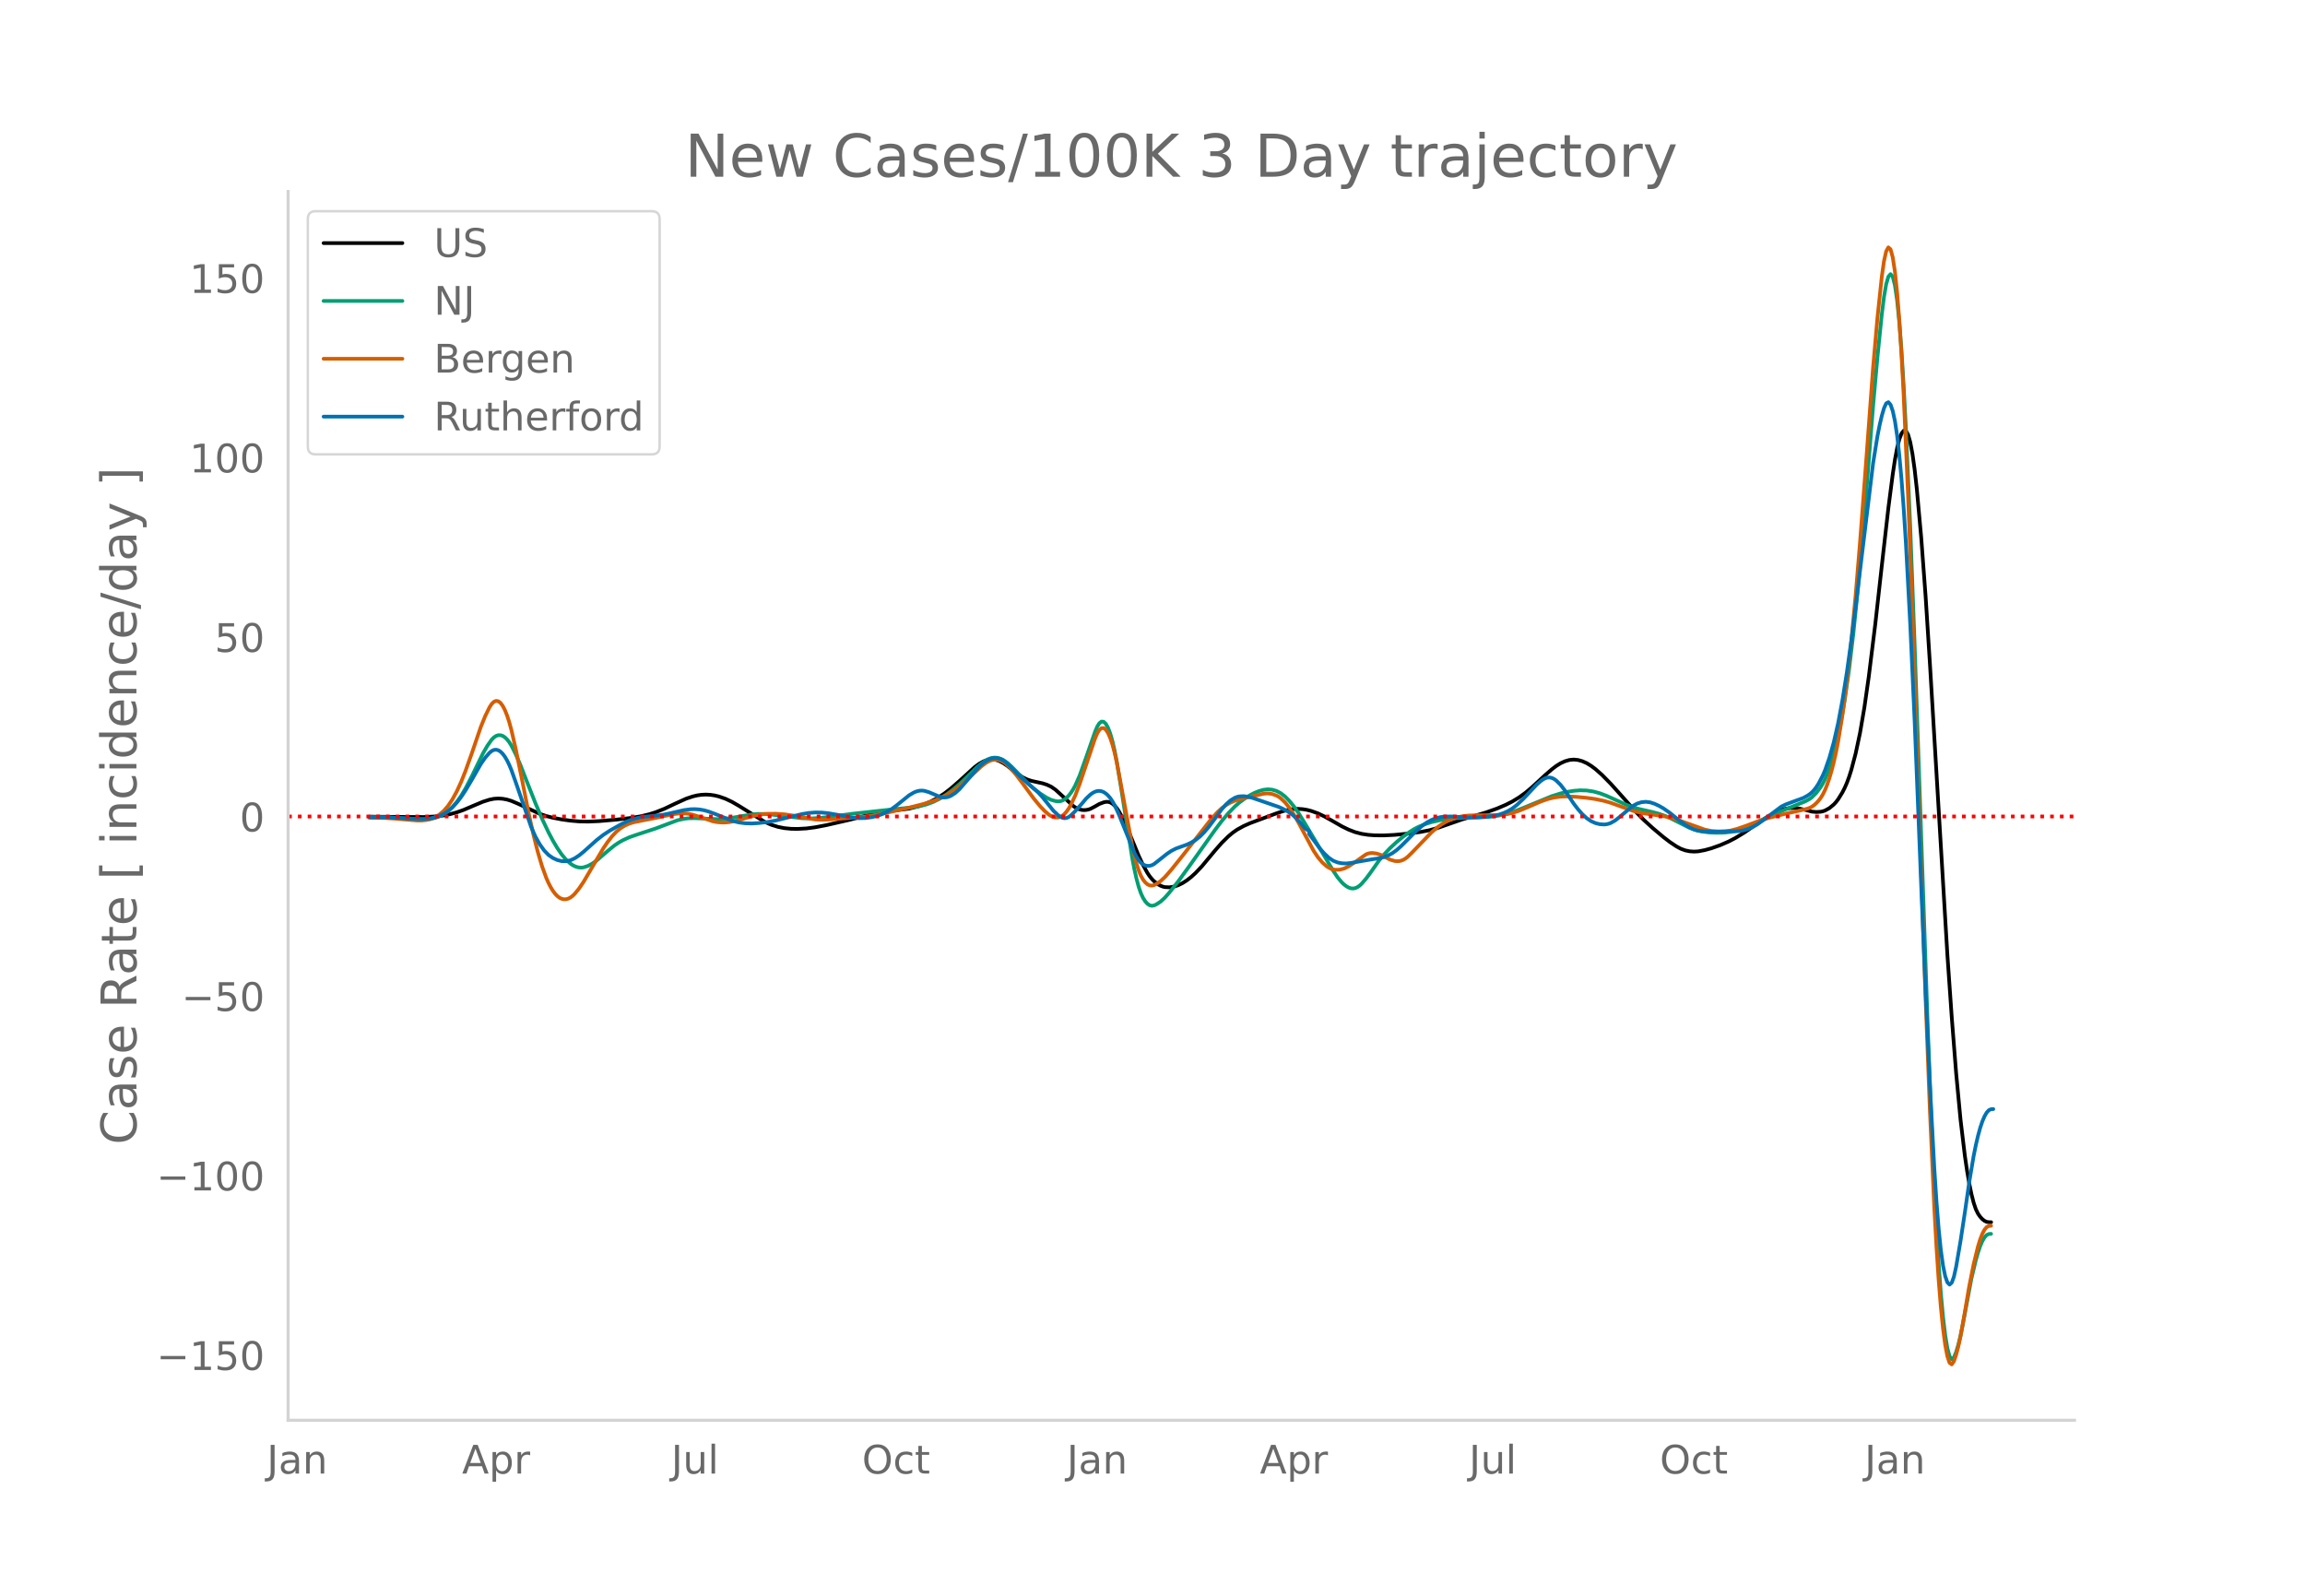 <svg height="864" viewBox="0 0 936 648" width="1248" xmlns="http://www.w3.org/2000/svg" xmlns:xlink="http://www.w3.org/1999/xlink"><defs><style>*{stroke-linecap:butt;stroke-linejoin:round}</style></defs><g id="figure_1"><path d="M0 648h936V0H0z" style="fill:#fff" id="patch_1"/><g id="axes_1"><path d="M117 576.72h725.4V77.76H117z" style="fill:none" id="patch_2"/><path clip-path="url(#p9159515612)" d="m149.973 331.621 14.2.112 7.989.028 4.437-.211 3.55-.422 2.663-.528 2.663-.733 2.663-.938 4.437-1.893 3.55-1.486 2.663-.837 1.775-.355 1.776-.119 1.775.114 1.775.33 1.775.543 2.663 1.134 8.875 4.125 2.663.89 2.662.682 3.55.691 3.55.494 3.551.304 3.55.07 4.438-.178 7.1-.61 6.214-.73 3.55-.6 3.55-.84 2.663-.84 3.55-1.413 4.438-2.106 4.437-2.007 2.663-.888 1.775-.422 1.775-.254 1.775-.079 1.776.095 1.775.262 1.775.43 2.662.936 2.663 1.27 2.663 1.54 10.65 6.596 2.663 1.166 2.663.833 2.662.517 2.663.256 2.663.045 3.55-.2 3.55-.468 4.438-.848 9.763-2.244 9.763-2.51 3.55-.571 10.651-1.404 3.55-.898 2.663-.896 2.663-1.136 2.662-1.421 2.663-1.728 2.663-2.044 3.55-3.09 6.213-5.674 1.775-1.298 1.775-1 1.775-.67.888-.16.887-.035.888.093 1.775.537 1.775.898 1.775 1.23 3.55 2.859 2.663 1.74 1.775.874 1.775.575 4.438.971 1.775.571 1.775.837 1.775 1.244 2.663 2.423 4.438 4.093.888.625.887.483.888.338.887.198.888.065.887-.058.888-.18.887-.3 1.776-.945 1.775-1.01 1.775-.67.887-.185.888-.007.887.247.888.518.888.787.887 1.056.888 1.319 1.775 3.259 1.775 3.957 4.438 10.791 1.775 3.766 1.775 3.195.887 1.305.888 1.106.888.915 1.775 1.361.887.482.888.35.887.218 1.775.08 1.776-.26 1.775-.562 1.775-.858 1.775-1.125 1.775-1.387 1.775-1.62 2.663-2.818 5.325-6.398 2.663-3.028 2.662-2.623 1.776-1.489 1.775-1.242 2.662-1.47 2.663-1.186 10.65-3.964 2.663-.897 2.663-.642 1.775-.232 1.775-.056 1.775.12 1.776.289 1.775.456 2.662.961 2.663 1.26 3.55 1.99 3.55 2.037 2.663 1.302 2.663 1.028 2.662.694 2.663.414 2.663.196 3.55.037 4.438-.22 5.325-.502 5.325-.698 3.55-.691 3.55-.99 3.551-1.245 6.213-2.168 4.438-1.266 5.325-1.59 4.438-1.576 3.55-1.518 2.663-1.358 2.662-1.614 2.663-1.92 2.663-2.255 5.325-4.917 2.663-2.311 1.775-1.36 1.775-1.101 1.775-.816 1.775-.519 1.775-.176 1.776.176 1.775.5 1.775.797 1.775 1.089 1.775 1.331 2.663 2.36 3.55 3.608 4.438 4.944 5.325 6.008 3.55 3.627 3.55 3.254 4.438 3.742 2.663 2.037 2.663 1.783 1.775.955 1.775.66 1.775.373 1.775.131 1.775-.1 2.663-.506 2.662-.736 3.55-1.255 3.55-1.543 2.664-1.39 3.55-2.16 4.438-3.076 4.437-3.015 2.663-1.554 1.775-.875 1.775-.696 1.775-.505 1.776-.273 1.775-.03 1.775.196 2.662.59 2.663.69 1.775.167 1.775-.11.888-.186.887-.306 1.776-.98 1.775-1.477.887-.963.888-1.151 1.775-2.886.887-1.75.888-2.038.888-2.403.887-2.784 1.775-6.707 1.775-8.33 1.775-10.353 1.776-12.457 2.662-21.49 2.663-23.863 2.663-23.383 1.775-13.687.887-5.84.888-4.716.887-3.523.888-2.331.887-1.14.888.09.888 1.501.887 3.096.888 4.728.887 6.359.888 7.94 1.775 19.6 1.775 23.732 1.775 27.733 7.1 118.315 1.776 25.388 1.775 22.554 1.775 18.786 1.775 14.799.888 5.987.887 5.137.888 4.299.887 3.462.888 2.624.887 1.833.888 1.278.887.956.888.682.888.408.887.133.888-.002h0" style="fill:none;stroke:#000;stroke-linecap:round;stroke-width:1.5" id="line2d_1"/><path clip-path="url(#p9159515612)" d="m149.973 331.828 7.1.097 5.326.29 7.988.526 2.662-.043 1.775-.171 1.775-.382 1.776-.614 1.775-.876 1.775-1.247 1.775-1.649 1.775-2.077 1.775-2.531 1.775-2.985 2.663-5.13 4.438-9.12 1.775-3.07 1.775-2.529.887-.886.888-.592.888-.297.887-.005.888.283.887.565.888.846.887 1.126.888 1.407 1.775 3.54 1.775 4.08 2.663 6.817 3.55 8.968 2.663 6.245 2.662 5.61 1.775 3.357 1.776 2.985 1.775 2.592 1.775 2.131 1.775 1.6.887.6.888.465.888.327.887.186.888.044.887-.098 1.775-.58 1.775-.94 1.776-1.258 4.437-3.84 2.663-2.17 1.775-1.216 1.775-1.017 2.663-1.217 2.663-.927 7.988-2.625 8.875-3.337 2.663-.594 1.775-.213 2.663-.039 9.763.42 3.55-.325 3.55-.563 6.213-1.045 2.663-.215 2.662.02 3.55.338 11.539 1.393 3.55.088 3.55-.19 3.55-.412 9.764-1.297 15.088-1.653 9.763-.993 2.663-.472 2.663-.7 2.662-.997 2.663-1.318 2.663-1.662 2.662-1.995 2.663-2.27 3.55-3.373 3.55-3.455 1.776-1.474 1.775-1.249.887-.498.888-.368.887-.232.888-.095.887.041.888.172.888.297.887.422 1.775 1.219 1.775 1.646 3.55 3.646 2.663 2.776 2.663 2.389 2.663 2.015 2.662 1.695 1.775.848 1.775.498.888.105.888-.047.887-.253.888-.471.887-.689.888-.905.887-1.126.888-1.365.888-1.622 1.775-4.023 2.662-7.441 3.55-10.204.888-2.138.888-1.44.887-.675.888.088.887.849.888 1.6.887 2.343.888 3.083.888 3.824.887 4.563 1.775 10.856 4.438 27.965.888 4.656.887 3.968.888 3.28.887 2.59.888 1.927.887 1.393.888.985.887.605.888.223.888-.135.887-.384 1.775-1.158 1.775-1.62 1.775-2.022 3.55-4.471 4.438-6.088 10.651-15.002 2.663-3.515 2.662-3.17 2.663-2.75 1.775-1.557 2.663-1.971 1.775-1.095 1.775-.914 1.775-.715 1.775-.509 1.775-.223 1.776.14 1.775.51 1.775.92 1.775 1.374 1.775 1.81 1.775 2.175 1.775 2.522 2.663 4.299 11.538 19.339 1.775 2.65 1.775 2.12.888.828.888.674.887.512.888.32.887.093.888-.138.887-.37.888-.6.887-.821 1.776-2.046 1.775-2.379 3.55-5.04 1.775-2.172 2.663-2.828 2.662-2.471 2.663-2.183 2.663-1.938 1.775-1.117 1.775-.93 2.663-1.088 2.662-.84 3.55-.803 3.55-.544 3.55-.312 5.326-.176 6.213-.211 3.55-.351 2.663-.468 2.663-.666 2.662-.852 3.55-1.391 11.539-4.765 3.55-1.109 2.663-.627 2.662-.432 2.663-.212 2.663.08 2.662.396 2.663.72 2.663 1.007 3.55 1.6 4.438 2.016 2.662 1.002 2.663.78 5.325 1.204 2.663.718 2.663.936 2.662 1.182 7.1 3.58 2.664.948 2.662.609 2.663.344 2.663.128 3.55-.065 2.662-.306 2.663-.623 2.663-.922 2.662-1.193 9.764-4.587 6.213-2.557 6.212-2.514 1.776-.973.887-.663 1.775-1.758 1.775-2.347.888-1.477.887-1.77.888-2.074 1.775-5.066.888-3.006.887-3.401 1.775-8.227 1.775-10.178 1.776-12.408 1.775-14.916 1.775-17.423 1.775-19.626 1.775-21.525 2.663-33.543 1.775-19.921 1.775-17.472.887-7.067.888-5.138.888-3.085.887-1.033.888 1.074.887 3.456.888 6.11.887 8.822.888 11.532.887 14.242.888 16.88 1.775 40.222 1.775 47.65 5.326 155.137 1.775 45.56.887 19.57.888 17.012.887 14.456.888 11.938.887 9.614.888 7.483.888 5.39.887 3.3.888 1.207.887-.767.888-2.15.887-2.948.888-3.624.887-4.3 3.55-18.951 1.776-7.434.887-3.103.888-2.624.887-2.08.888-1.521.888-.964.887-.405.888-.063h0" style="fill:none;stroke:#009e73;stroke-linecap:round;stroke-width:1.5" id="line2d_2"/><path clip-path="url(#p9159515612)" d="m149.973 332.046 6.213.105 4.437.29 8.876.754 1.775-.018 1.775-.181 1.775-.382 1.775-.716 1.776-1.084 1.775-1.49 1.775-2.05 1.775-2.648 1.775-3.25 1.775-3.86 1.775-4.463 2.663-7.47 3.55-10.401 1.775-4.377 1.775-3.617.888-1.356.887-.871.888-.36.888.151.887.663.888 1.177.887 1.69.888 2.206.887 2.72.888 3.234 1.775 7.76 2.663 13.019 2.662 13.436 1.775 7.979 1.776 7.063 1.775 6.026 1.775 4.869.887 1.999.888 1.71.887 1.44.888 1.185.888.933.887.68.888.432.887.199.888-.02.887-.233.888-.448.887-.663.888-.869 1.775-2.178 1.775-2.623 3.55-6.051 4.438-7.516 1.775-2.62 1.776-2.3 1.775-1.896 1.775-1.472 1.775-1.077 1.775-.789 1.775-.532 4.438-.895 4.438-.85 7.1-1.543 2.663-.299 1.775-.015 1.775.172 1.775.371 3.55 1.139 4.438 1.496 1.775.358 1.775.165 1.775-.011 1.776-.183 2.662-.547 3.55-1.014 3.55-.96 2.663-.54 2.663-.274 3.55-.034 3.55.25 3.55.518 8.876 1.57 2.663.13 2.663-.085 14.2-1.077 4.438-.715 6.213-1.239 7.988-1.833 6.213-1.588 3.55-1.122 2.663-1.05 2.663-1.32 2.662-1.632 2.663-1.983 2.663-2.308 6.213-5.752 1.775-1.326.887-.545.888-.413.887-.273.888-.134.887.006.888.15.888.296.887.444.888.591 1.775 1.618 2.662 3.09 2.663 3.527 4.438 6.04 2.663 3.229 1.775 1.847 1.775 1.527.887.54.888.367.887.193.888.012.888-.209.887-.467.888-.735.887-1.001.888-1.268.887-1.532 1.776-3.77 1.775-4.651 6.213-18.375.887-2.1.888-1.448.887-.738.888-.03.887.676.888 1.357.887 2.014.888 2.667.888 3.321.887 3.974 1.775 9.463 4.438 24.151.888 3.984.887 3.38.888 2.777.887 2.173.888 1.592.887 1.124.888.772.887.44.888.111.888-.201.887-.42 1.775-1.202 1.775-1.634 2.663-3.06 4.438-5.533 11.538-14.759 2.663-2.97 1.775-1.644 1.775-1.31 1.775-.995 1.775-.752 1.775-.531 9.763-2.301 1.775-.146 1.776.235 1.775.626.887.486.888.627 1.775 1.693 1.775 2.246 1.775 2.678 1.775 3.08 6.213 11.582 1.775 2.672 1.775 2.116 1.776 1.559.887.568.888.428.887.286.888.149 1.775-.052 1.775-.464 1.775-.866 2.663-1.748 4.438-3.142.887-.34.888-.186.887-.039 1.775.254 1.775.6 1.776.929 1.775.904 1.775.532.887.115.888-.017.887-.175.888-.34.888-.504.887-.669 1.775-1.73 7.988-8.304 2.663-2.228 1.775-1.222 1.775-1.009 1.775-.813 1.775-.621 2.663-.606 2.663-.306 3.55-.114 8.875-.036 2.663-.322 2.663-.576 2.662-.868 3.55-1.475 5.326-2.31 2.663-.94 2.662-.658 2.663-.37 2.663-.095 3.55.156 4.438.427 3.55.501 3.55.755 2.663.772 3.55 1.283 5.325 1.934 2.663.682 2.663.481 7.988 1.166 2.662.654 3.55 1.174 9.764 3.499 2.662.566 2.663.258 2.663-.073 2.662-.397 2.663-.703 3.55-1.236 5.326-2.003 3.55-1.089 7.1-1.785 5.326-1.18 3.55-.853.888-.325.887-.473.888-.633.887-.795.888-.956.887-1.137.888-1.417.887-1.797.888-2.197.888-2.597.887-2.998.888-3.415.887-3.922.888-4.518 1.775-10.879 1.775-13.383 1.775-16.08 1.775-18.823 1.775-21.365 2.663-35.224 2.663-36.002 1.775-20.309 1.775-16.788.887-6.28.888-4.011.888-1.61.887.79.888 3.216.887 5.766.888 8.442.887 11.143.888 13.843.887 16.544 1.776 40.374 1.775 47.102 2.662 80.114 2.663 76.757 1.775 46.245 1.775 39.326.888 15.977.887 13.477.888 11.017.887 8.759.888 6.702.888 4.685.887 2.669.888.652.887-1.252.888-2.592.887-3.367.888-4.03 1.775-9.959 1.775-10.463 1.775-8.908 1.775-7.248.888-2.897.887-2.298.888-1.683.888-1.068.887-.452.888-.072h0" style="fill:none;stroke:#d55e00;stroke-linecap:round;stroke-width:1.5" id="line2d_3"/><path clip-path="url(#p9159515612)" d="m149.973 331.82 7.1.088 6.213.315 6.213.35 2.663-.009 2.662-.234 1.775-.38 1.776-.595 1.775-.833 1.775-1.168 1.775-1.528 1.775-1.9 1.775-2.287 1.775-2.668 2.663-4.489 3.55-6.232 1.775-2.55 1.775-2.035.888-.723.887-.418.888-.095.888.227.887.549.888.867.887 1.182.888 1.496.887 1.81.888 2.124 1.775 4.988 6.213 18.04 1.775 4.008 1.775 3.165 1.775 2.478 1.775 1.83 1.775 1.23 1.776.816 1.775.449 1.775.046 1.775-.39 1.775-.826 1.775-1.174 1.775-1.438 5.326-4.77 2.662-2.08 2.663-1.749 4.438-2.5 2.662-1.31 1.776-.674 2.662-.715 2.663-.426 7.1-.773 2.663-.53 6.213-1.427 2.663-.34 1.775-.039 1.775.127 1.775.304 1.775.481 2.663.964 7.1 2.839 2.663.687 2.662.341 2.663.075 2.663-.155 3.55-.41 3.55-.642 4.438-1.118 6.213-1.507 2.663-.438 2.662-.202 2.663.038 2.663.27 3.55.612 6.213 1.185 2.662.221 2.663-.064 2.663-.362 2.662-.683 1.776-.679 1.775-.876 1.775-1.077 1.775-1.295 5.325-4.295 1.775-1.042.888-.396.887-.275.888-.146.888-.02.887.109 1.775.534 2.663 1.112 1.775.767.888.221.887.075.888-.073.887-.22.888-.364 1.775-1.118 1.775-1.604 2.663-3.056 5.325-6.161 1.775-1.554 1.775-1.14.888-.381.887-.245.888-.11.887.026.888.162.888.305.887.454.888.604 1.775 1.644 3.55 3.645 3.55 3.191 4.438 3.917 1.775 1.967 4.438 5.503 1.775 1.67.888.67.887.475.888.196.887-.098.888-.393.887-.666 1.776-1.744 2.662-3.007 1.775-2.115 1.775-1.66.888-.611.888-.46.887-.278.888-.069.887.148.888.363.887.58.888.8.887 1.04.888 1.303.888 1.57 1.775 3.917 6.213 15.365.887 1.71.888 1.364.887 1.02.888.686.887.408.888.184.887-.029.888-.24.888-.454 1.775-1.388 3.55-2.82 1.775-1.183 1.775-.911 1.775-.645 2.663-.947 1.775-.837 1.775-1.044 1.775-1.395 1.775-1.78 1.775-2.086 2.663-3.545 2.663-3.693 1.775-2.012 1.775-1.577 1.775-1.077.888-.344.887-.216 1.775-.086 1.775.215 1.776.469 10.65 3.655 1.775.804 1.775.97 1.776 1.176 1.775 1.55 1.775 1.955 1.775 2.228 1.775 1.166v1.198l4.438 5.989 1.775 1.98 1.775 1.659 1.775 1.2 1.775.713 1.775.334 1.776.064 1.775-.197 8.875-1.536 2.663-.362 1.775-.443 1.775-.65 1.775-.954 1.775-1.28 1.775-1.573 2.663-2.648 3.55-3.61 2.663-2.262 1.775-1.228 1.775-.947 1.775-.674 1.775-.449 1.776-.232 2.662-.03 3.55.195 3.55.193 3.55-.036 3.551-.255 3.55-.485 1.775-.405 1.776-.608 1.775-.817 1.775-1.07 1.775-1.369 2.663-2.52 2.662-2.835 2.663-2.868 1.775-1.541.888-.632.887-.478.888-.265.887-.04.888.183.887.409.888.626 1.775 1.756 1.775 2.31 3.55 5.31 1.776 2.317 1.775 2.023 1.775 1.623 1.775 1.198 1.775.787 1.775.44 1.775.107.888-.09.887-.206.888-.325 1.775-1.005 1.775-1.41 5.325-4.456 1.776-.979 1.775-.573 1.775-.172 1.775.222 1.775.585 1.775.816 1.775 1.013 2.663 1.85 3.55 2.877 2.663 1.96 1.775 1.086 1.775.834 1.775.508 1.775.22 2.663.12 10.65-.104 1.776-.11 1.775-.32 1.775-.563 1.775-.8 1.775-1.016 2.663-1.886 7.1-5.35 1.775-.866 3.55-1.324 3.55-1.291 1.776-.968.888-.598.887-.74.888-.943.887-1.158.888-1.373 1.775-3.397.887-2.073 1.776-5.063 1.775-6.314 1.775-7.79 1.775-9.489 1.775-11.188 1.775-12.655 1.775-13.891 7.1-58.355 1.776-11.017.887-4.48.888-3.793.887-3.038.888-1.933.888-.478.887 1.046.888 2.57.887 4.136.888 5.899.887 7.863.888 9.867.887 11.87.888 13.876 1.775 33.305 1.775 39.036 2.663 66.86 1.775 42.744 1.775 38.546 1.775 33.427.888 13.532.887 11.103.888 8.676.887 6.311.888 4.264.888 2.533.887.867.888-.8.887-2.466.888-4.02 1.775-10.408 1.775-11.7 1.775-12.293 1.775-10.54.888-4.392.887-3.808.888-3.225.887-2.65.888-2.08.888-1.515.887-.949.888-.382.887-.05h0" style="fill:none;stroke:#0072b2;stroke-linecap:round;stroke-width:1.5" id="line2d_4"/><path clip-path="url(#p9159515612)" d="M117 331.538h725.4" style="fill:none;stroke:red;stroke-dasharray:1.5,2.475;stroke-dashoffset:0;stroke-width:1.5" id="line2d_5"/><path d="M117 576.72V77.76" style="fill:none;stroke:#d3d3d3;stroke-linecap:square;stroke-linejoin:miter;stroke-width:1.25" id="patch_3"/><path d="M117 576.72h725.4" style="fill:none;stroke:#d3d3d3;stroke-linecap:square;stroke-linejoin:miter;stroke-width:1.25" id="patch_4"/><g id="matplotlib.axis_1"><g id="xtick_1"><g style="fill:#696969" transform="matrix(.16 0 0 -.16 108.35 598.378)" id="text_1"><defs><path d="M9.813 72.906h9.859V5.078q0-13.187-5-19.14-5-5.954-16.094-5.954h-3.75v8.297h3.078q6.531 0 9.219 3.672Q9.813-4.39 9.813 5.078z" id="DejaVuSans-74"/><path d="M34.281 27.484q-10.89 0-15.093-2.484-4.204-2.484-4.204-8.5 0-4.781 3.157-7.594 3.156-2.797 8.562-2.797 7.485 0 12 5.297 4.516 5.297 4.516 14.078v2zm17.922 3.72V0H43.22v8.297Q40.14 3.328 35.547.953q-4.594-2.375-11.234-2.375-8.391 0-13.36 4.719Q6 8.016 6 15.922q0 9.219 6.172 13.906 6.187 4.688 18.437 4.688h12.61v.89q0 6.203-4.078 9.594-4.078 3.39-11.453 3.39-4.688 0-9.141-1.124-4.438-1.125-8.531-3.375v8.312q4.921 1.906 9.562 2.844 4.64.953 9.031.953 11.875 0 17.735-6.156 5.86-6.14 5.86-18.64z" id="DejaVuSans-97"/><path d="M54.89 33.016V0h-8.984v32.719q0 7.765-3.031 11.61-3.031 3.858-9.078 3.858-7.281 0-11.484-4.64-4.204-4.625-4.204-12.64V0H9.08v54.688h9.03v-8.5q3.235 4.937 7.594 7.374Q30.078 56 35.797 56q9.422 0 14.25-5.828 4.844-5.828 4.844-17.156z" id="DejaVuSans-110"/></defs><use xlink:href="#DejaVuSans-74"/><use x="29.492" xlink:href="#DejaVuSans-97"/><use x="90.771" xlink:href="#DejaVuSans-110"/></g></g><g id="xtick_2"><g style="fill:#696969" transform="matrix(.16 0 0 -.16 187.611 598.378)" id="text_2"><defs><path d="M34.188 63.188 20.797 26.906h26.812zm-5.579 9.718h11.188L67.578 0h-10.25l-6.64 18.703h-32.86L11.188 0H.78z" id="DejaVuSans-65"/><path d="M18.11 8.203v-29H9.077v75.484h9.031v-8.296q2.844 4.875 7.157 7.234Q29.594 56 35.594 56q9.968 0 16.187-7.906 6.235-7.907 6.235-20.797T51.78 6.484q-6.218-7.906-16.187-7.906-6 0-10.328 2.375-4.313 2.375-7.157 7.25zm30.578 19.094q0 9.906-4.079 15.547-4.078 5.64-11.203 5.64-7.14 0-11.218-5.64-4.079-5.64-4.079-15.547 0-9.906 4.078-15.547 4.079-5.64 11.22-5.64 7.124 0 11.202 5.64t4.078 15.547z" id="DejaVuSans-112"/><path d="M41.11 46.297q-1.516.875-3.297 1.281Q36.03 48 33.89 48q-7.625 0-11.703-4.953-4.079-4.953-4.079-14.234V0H9.08v54.688h9.03v-8.5q2.844 4.984 7.375 7.39Q30.031 56 36.531 56q.922 0 2.047-.125 1.125-.11 2.484-.36z" id="DejaVuSans-114"/></defs><use xlink:href="#DejaVuSans-65"/><use x="68.408" xlink:href="#DejaVuSans-112"/><use x="131.885" xlink:href="#DejaVuSans-114"/></g></g><g id="xtick_3"><g style="fill:#696969" transform="matrix(.16 0 0 -.16 272.566 598.378)" id="text_3"><defs><path d="M8.5 21.578v33.11h8.984V21.922q0-7.766 3.016-11.656 3.031-3.875 9.094-3.875 7.265 0 11.484 4.64 4.234 4.64 4.234 12.656v31h8.985V0h-8.984v8.406Q42.047 3.422 37.718 1q-4.313-2.422-10.032-2.422-9.421 0-14.312 5.86Q8.5 10.296 8.5 21.578zM31.11 56z" id="DejaVuSans-117"/><path d="M9.422 75.984h8.984V0H9.422z" id="DejaVuSans-108"/></defs><use xlink:href="#DejaVuSans-74"/><use x="29.492" xlink:href="#DejaVuSans-117"/><use x="92.871" xlink:href="#DejaVuSans-108"/></g></g><g id="xtick_4"><g style="fill:#696969" transform="matrix(.16 0 0 -.16 350.041 598.378)" id="text_4"><defs><path d="M39.406 66.219q-10.75 0-17.078-8.016-6.312-8-6.312-21.828 0-13.766 6.312-21.781 6.328-8 17.078-8 10.735 0 17.016 8 6.281 8.015 6.281 21.781 0 13.828-6.281 21.828-6.281 8.016-17.016 8.016zm0 8q15.328 0 24.5-10.281 9.188-10.282 9.188-27.563 0-17.234-9.188-27.516-9.172-10.28-24.5-10.28-15.375 0-24.593 10.25-9.204 10.265-9.204 27.546t9.204 27.563q9.218 10.28 24.593 10.28z" id="DejaVuSans-79"/><path d="M48.781 52.594v-8.407q-3.812 2.11-7.64 3.157-3.828 1.047-7.735 1.047-8.75 0-13.593-5.547-4.829-5.532-4.829-15.547 0-10.016 4.829-15.563 4.843-5.53 13.593-5.53 3.907 0 7.735 1.046 3.828 1.047 7.64 3.156V2.094Q45.016.344 40.984-.531q-4.015-.89-8.562-.89-12.36 0-19.64 7.765-7.266 7.765-7.266 20.953 0 13.375 7.343 21.031Q20.22 56 33.016 56q4.14 0 8.093-.86 3.953-.843 7.672-2.546z" id="DejaVuSans-99"/><path d="M18.313 70.219V54.688h18.5v-6.985h-18.5V18.016q0-6.688 1.828-8.594 1.828-1.906 7.453-1.906h9.218V0h-9.218q-10.407 0-14.36 3.875-3.953 3.89-3.953 14.14v29.688H2.687v6.984h6.594V70.22z" id="DejaVuSans-116"/></defs><use xlink:href="#DejaVuSans-79"/><use x="78.711" xlink:href="#DejaVuSans-99"/><use x="133.691" xlink:href="#DejaVuSans-116"/></g></g><g id="xtick_5"><g style="fill:#696969" transform="matrix(.16 0 0 -.16 433.197 598.378)" id="text_5"><use xlink:href="#DejaVuSans-74"/><use x="29.492" xlink:href="#DejaVuSans-97"/><use x="90.771" xlink:href="#DejaVuSans-110"/></g></g><g id="xtick_6"><g style="fill:#696969" transform="matrix(.16 0 0 -.16 511.57 598.378)" id="text_6"><use xlink:href="#DejaVuSans-65"/><use x="68.408" xlink:href="#DejaVuSans-112"/><use x="131.885" xlink:href="#DejaVuSans-114"/></g></g><g id="xtick_7"><g style="fill:#696969" transform="matrix(.16 0 0 -.16 596.524 598.378)" id="text_7"><use xlink:href="#DejaVuSans-74"/><use x="29.492" xlink:href="#DejaVuSans-117"/><use x="92.871" xlink:href="#DejaVuSans-108"/></g></g><g id="xtick_8"><g style="fill:#696969" transform="matrix(.16 0 0 -.16 674 598.378)" id="text_8"><use xlink:href="#DejaVuSans-79"/><use x="78.711" xlink:href="#DejaVuSans-99"/><use x="133.691" xlink:href="#DejaVuSans-116"/></g></g><g id="xtick_9"><g style="fill:#696969" transform="matrix(.16 0 0 -.16 757.155 598.378)" id="text_9"><use xlink:href="#DejaVuSans-74"/><use x="29.492" xlink:href="#DejaVuSans-97"/><use x="90.771" xlink:href="#DejaVuSans-110"/></g></g></g><g id="matplotlib.axis_2"><g id="ytick_1"><g style="fill:#696969" transform="matrix(.16 0 0 -.16 63.553 556.3)" id="text_10"><defs><path d="M10.594 35.5h62.593v-8.297H10.594z" id="DejaVuSans-8722"/><path d="M12.406 8.297h16.11v55.625l-17.532-3.516v8.985l17.438 3.515h9.86V8.296H54.39V0H12.406z" id="DejaVuSans-49"/><path d="M10.797 72.906h38.719v-8.312H19.828v-17.86q2.14.735 4.281 1.094 2.157.36 4.313.36 12.203 0 19.328-6.688 7.14-6.688 7.14-18.11 0-11.765-7.328-18.296-7.328-6.516-20.656-6.516-4.593 0-9.36.781-4.75.782-9.827 2.344v9.922q4.39-2.39 9.078-3.563 4.687-1.171 9.906-1.171 8.453 0 13.375 4.437 4.938 4.438 4.938 12.063 0 7.609-4.938 12.047-4.922 4.453-13.375 4.453-3.953 0-7.89-.875-3.922-.875-8.016-2.735z" id="DejaVuSans-53"/><path d="M31.781 66.406q-7.61 0-11.453-7.5Q16.5 51.422 16.5 36.375q0-14.984 3.828-22.484 3.844-7.5 11.453-7.5 7.672 0 11.5 7.5 3.844 7.5 3.844 22.484 0 15.047-3.844 22.531-3.828 7.5-11.5 7.5zm0 7.813q12.266 0 18.735-9.703 6.468-9.688 6.468-28.141 0-18.406-6.468-28.11-6.47-9.687-18.735-9.687-12.25 0-18.718 9.688-6.47 9.703-6.47 28.109 0 18.453 6.47 28.14Q19.53 74.22 31.78 74.22z" id="DejaVuSans-48"/></defs><use xlink:href="#DejaVuSans-8722"/><use x="83.789" xlink:href="#DejaVuSans-49"/><use x="147.412" xlink:href="#DejaVuSans-53"/><use x="211.035" xlink:href="#DejaVuSans-48"/></g></g><g id="ytick_2"><g style="fill:#696969" transform="matrix(.16 0 0 -.16 63.553 483.405)" id="text_11"><use xlink:href="#DejaVuSans-8722"/><use x="83.789" xlink:href="#DejaVuSans-49"/><use x="147.412" xlink:href="#DejaVuSans-48"/><use x="211.035" xlink:href="#DejaVuSans-48"/></g></g><g id="ytick_3"><g style="fill:#696969" transform="matrix(.16 0 0 -.16 73.733 410.51)" id="text_12"><use xlink:href="#DejaVuSans-8722"/><use x="83.789" xlink:href="#DejaVuSans-53"/><use x="147.412" xlink:href="#DejaVuSans-48"/></g></g><g id="ytick_4"><use xlink:href="#DejaVuSans-48" style="fill:#696969" transform="matrix(.16 0 0 -.16 97.32 337.616)" id="text_13"/></g><g id="ytick_5"><g style="fill:#696969" transform="matrix(.16 0 0 -.16 87.14 264.722)" id="text_14"><use xlink:href="#DejaVuSans-53"/><use x="63.623" xlink:href="#DejaVuSans-48"/></g></g><g id="ytick_6"><g style="fill:#696969" transform="matrix(.16 0 0 -.16 76.96 191.828)" id="text_15"><use xlink:href="#DejaVuSans-49"/><use x="63.623" xlink:href="#DejaVuSans-48"/><use x="127.246" xlink:href="#DejaVuSans-48"/></g></g><g id="ytick_7"><g style="fill:#696969" transform="matrix(.16 0 0 -.16 76.96 118.933)" id="text_16"><use xlink:href="#DejaVuSans-49"/><use x="63.623" xlink:href="#DejaVuSans-53"/><use x="127.246" xlink:href="#DejaVuSans-48"/></g></g><g style="fill:#696969" transform="matrix(0 -.2 -.2 0 55.393 464.8)" id="text_17"><defs><path d="M64.406 67.281v-10.39q-4.984 4.64-10.625 6.922-5.64 2.296-11.984 2.296-12.5 0-19.14-7.64-6.641-7.64-6.641-22.094 0-14.406 6.64-22.047 6.64-7.64 19.14-7.64 6.345 0 11.985 2.296 5.64 2.297 10.625 6.938V5.609Q59.234 2.094 53.437.33q-5.78-1.75-12.218-1.75-16.563 0-26.094 10.124-9.516 10.14-9.516 27.672 0 17.578 9.516 27.703 9.531 10.14 26.094 10.14 6.531 0 12.312-1.734 5.797-1.734 10.875-5.203z" id="DejaVuSans-67"/><path d="M44.281 53.078v-8.5q-3.797 1.953-7.906 2.922-4.094.984-8.5.984-6.688 0-10.031-2.047-3.344-2.046-3.344-6.156 0-3.125 2.39-4.906 2.391-1.781 9.626-3.39l3.078-.688q9.562-2.047 13.593-5.781 4.032-3.735 4.032-10.422 0-7.625-6.032-12.078-6.03-4.438-16.578-4.438-4.39 0-9.156.86Q10.688.296 5.422 2v9.281q4.984-2.594 9.812-3.89 4.829-1.282 9.579-1.282 6.343 0 9.75 2.172 3.421 2.172 3.421 6.125 0 3.656-2.468 5.61-2.453 1.953-10.813 3.765l-3.125.735q-8.344 1.75-12.062 5.39-3.704 3.64-3.704 9.985 0 7.718 5.47 11.906Q16.75 56 26.811 56q4.97 0 9.36-.734 4.406-.72 8.11-2.188z" id="DejaVuSans-115"/><path d="M56.203 29.594v-4.39H14.891q.593-9.282 5.593-14.142 5-4.859 13.938-4.859 5.172 0 10.031 1.266 4.86 1.265 9.656 3.812v-8.5Q49.266.734 44.187-.344 39.11-1.422 33.892-1.422q-13.094 0-20.735 7.61-7.64 7.625-7.64 20.625 0 13.421 7.25 21.296Q20.016 56 32.328 56q11.031 0 17.453-7.11 6.422-7.093 6.422-19.296zm-8.984 2.64q-.094 7.36-4.125 11.75-4.032 4.407-10.672 4.407-7.516 0-12.031-4.25-4.516-4.25-5.203-11.97z" id="DejaVuSans-101"/><path d="M44.39 34.188q3.172-1.079 6.172-4.594 3-3.516 6.032-9.672L66.609 0H56l-9.313 18.703q-3.624 7.328-7.015 9.719-3.39 2.39-9.25 2.39h-10.75V0h-9.86v72.906h22.266q12.5 0 18.656-5.234 6.157-5.219 6.157-15.766 0-6.89-3.203-11.437-3.204-4.532-9.297-6.282zM19.673 64.797V38.922h12.406q7.125 0 10.766 3.297 3.64 3.297 3.64 9.687 0 6.39-3.64 9.64-3.64 3.25-10.766 3.25z" id="DejaVuSans-82"/><path d="M8.594 75.984h20.703V69H17.578V-6.203h11.719v-6.984H8.594z" id="DejaVuSans-91"/><path d="M9.422 54.688h8.984V0H9.422zm0 21.296h8.984v-11.39H9.422z" id="DejaVuSans-105"/><path d="M45.406 46.39v29.594h8.985V0h-8.985v8.203Q42.578 3.328 38.25.953q-4.313-2.375-10.375-2.375-9.906 0-16.14 7.906-6.22 7.922-6.22 20.813 0 12.89 6.22 20.797Q17.968 56 27.874 56q6.063 0 10.375-2.375 4.328-2.36 7.156-7.234zm-30.61-19.093q0-9.906 4.079-15.547 4.078-5.64 11.203-5.64 7.125 0 11.219 5.64 4.11 5.64 4.11 15.547 0 9.906-4.11 15.547-4.094 5.64-11.219 5.64-7.125 0-11.203-5.64-4.078-5.64-4.078-15.547z" id="DejaVuSans-100"/><path d="M25.39 72.906h8.297L8.297-9.28H0z" id="DejaVuSans-47"/><path d="M32.172-5.078q-3.797-9.766-7.422-12.735-3.61-2.984-9.656-2.984H7.906v7.516h5.282q3.703 0 5.75 1.765Q21-9.766 23.483-3.219l1.61 4.094-22.11 53.813H12.5l17.094-42.766 17.093 42.766h9.516z" id="DejaVuSans-121"/><path d="M30.422 75.984v-89.171H9.719v6.984H21.39V69H9.719v6.984z" id="DejaVuSans-93"/></defs><use xlink:href="#DejaVuSans-67"/><use x="69.824" xlink:href="#DejaVuSans-97"/><use x="131.104" xlink:href="#DejaVuSans-115"/><use x="183.203" xlink:href="#DejaVuSans-101"/><use x="244.727" xlink:href="#DejaVuSans-32"/><use x="276.514" xlink:href="#DejaVuSans-82"/><use x="343.746" xlink:href="#DejaVuSans-97"/><use x="405.025" xlink:href="#DejaVuSans-116"/><use x="444.234" xlink:href="#DejaVuSans-101"/><use x="505.758" xlink:href="#DejaVuSans-32"/><use x="537.545" xlink:href="#DejaVuSans-91"/><use x="576.559" xlink:href="#DejaVuSans-32"/><use x="608.346" xlink:href="#DejaVuSans-105"/><use x="636.129" xlink:href="#DejaVuSans-110"/><use x="699.508" xlink:href="#DejaVuSans-99"/><use x="754.488" xlink:href="#DejaVuSans-105"/><use x="782.271" xlink:href="#DejaVuSans-100"/><use x="845.748" xlink:href="#DejaVuSans-101"/><use x="907.271" xlink:href="#DejaVuSans-110"/><use x="970.65" xlink:href="#DejaVuSans-99"/><use x="1025.631" xlink:href="#DejaVuSans-101"/><use x="1087.154" xlink:href="#DejaVuSans-47"/><use x="1120.846" xlink:href="#DejaVuSans-100"/><use x="1184.322" xlink:href="#DejaVuSans-97"/><use x="1245.602" xlink:href="#DejaVuSans-121"/><use x="1304.781" xlink:href="#DejaVuSans-32"/><use x="1336.568" xlink:href="#DejaVuSans-93"/></g></g><g style="fill:#696969" transform="matrix(.24 0 0 -.24 278.113 71.76)" id="text_18"><defs><path d="M9.813 72.906h13.28l32.329-60.984v60.984h9.562V0h-13.28L19.39 60.984V0H9.813z" id="DejaVuSans-78"/><path d="M4.203 54.688h8.985l11.234-42.672 11.172 42.672h10.593l11.235-42.672 11.187 42.672h8.985L63.28 0H52.688L40.922 44.828 29.109 0H18.5z" id="DejaVuSans-119"/><path d="M9.813 72.906h9.859V42.094L52.39 72.906h12.703L28.906 38.922 67.672 0H54.688L19.672 35.11V0h-9.86z" id="DejaVuSans-75"/><path d="M40.578 39.313Q47.656 37.797 51.625 33q3.984-4.781 3.984-11.813 0-10.78-7.422-16.703-7.421-5.906-21.093-5.906-4.578 0-9.438.906-4.86.907-10.031 2.72v9.515q4.094-2.39 8.969-3.61 4.89-1.218 10.218-1.218 9.266 0 14.125 3.656 4.86 3.656 4.86 10.64 0 6.454-4.516 10.079-4.515 3.64-12.562 3.64h-8.5v8.11h8.89q7.266 0 11.125 2.906 3.86 2.906 3.86 8.375 0 5.61-3.985 8.61-3.968 3.015-11.39 3.015-4.063 0-8.703-.89-4.641-.876-10.203-2.72v8.782q5.624 1.562 10.53 2.344 4.907.78 9.25.78 11.235 0 17.766-5.109 6.547-5.093 6.547-13.78 0-6.063-3.468-10.235-3.47-4.172-9.86-5.782z" id="DejaVuSans-51"/><path d="M19.672 64.797V8.109h11.922q15.093 0 22.093 6.829 7 6.843 7 21.593 0 14.64-7 21.453-7 6.813-22.093 6.813zm-9.86 8.11h20.266q21.188 0 31.094-8.813 9.922-8.813 9.922-27.563 0-18.86-9.969-27.703Q51.172 0 30.078 0H9.813z" id="DejaVuSans-68"/><path d="M9.422 54.688h8.984V-.984q0-10.438-3.984-15.125-3.969-4.688-12.813-4.688h-3.421v7.61H.594q5.125 0 6.968 2.374 1.86 2.36 1.86 9.829zm0 21.296h8.984v-11.39H9.422z" id="DejaVuSans-106"/><path d="M30.61 48.39q-7.22 0-11.422-5.64-4.204-5.64-4.204-15.453 0-9.813 4.172-15.453 4.188-5.64 11.453-5.64 7.188 0 11.375 5.655 4.203 5.672 4.203 15.438 0 9.719-4.203 15.406-4.187 5.688-11.375 5.688zm0 7.61q11.718 0 18.406-7.625 6.703-7.61 6.703-21.078 0-13.422-6.703-21.078-6.688-7.64-18.407-7.64-11.765 0-18.437 7.64-6.656 7.656-6.656 21.078 0 13.469 6.656 21.078Q18.844 56 30.609 56z" id="DejaVuSans-111"/></defs><use xlink:href="#DejaVuSans-78"/><use x="74.805" xlink:href="#DejaVuSans-101"/><use x="136.328" xlink:href="#DejaVuSans-119"/><use x="218.115" xlink:href="#DejaVuSans-32"/><use x="249.902" xlink:href="#DejaVuSans-67"/><use x="319.727" xlink:href="#DejaVuSans-97"/><use x="381.006" xlink:href="#DejaVuSans-115"/><use x="433.105" xlink:href="#DejaVuSans-101"/><use x="494.629" xlink:href="#DejaVuSans-115"/><use x="546.729" xlink:href="#DejaVuSans-47"/><use x="580.42" xlink:href="#DejaVuSans-49"/><use x="644.043" xlink:href="#DejaVuSans-48"/><use x="707.666" xlink:href="#DejaVuSans-48"/><use x="771.289" xlink:href="#DejaVuSans-75"/><use x="836.865" xlink:href="#DejaVuSans-32"/><use x="868.652" xlink:href="#DejaVuSans-51"/><use x="932.275" xlink:href="#DejaVuSans-32"/><use x="964.063" xlink:href="#DejaVuSans-68"/><use x="1041.064" xlink:href="#DejaVuSans-97"/><use x="1102.344" xlink:href="#DejaVuSans-121"/><use x="1161.523" xlink:href="#DejaVuSans-32"/><use x="1193.311" xlink:href="#DejaVuSans-116"/><use x="1232.52" xlink:href="#DejaVuSans-114"/><use x="1273.633" xlink:href="#DejaVuSans-97"/><use x="1334.912" xlink:href="#DejaVuSans-106"/><use x="1362.695" xlink:href="#DejaVuSans-101"/><use x="1424.219" xlink:href="#DejaVuSans-99"/><use x="1479.199" xlink:href="#DejaVuSans-116"/><use x="1518.408" xlink:href="#DejaVuSans-111"/><use x="1579.59" xlink:href="#DejaVuSans-114"/><use x="1620.703" xlink:href="#DejaVuSans-121"/></g><g id="legend_1"><path d="M128.2 184.5h136.45q3.2 0 3.2-3.2V88.96q0-3.2-3.2-3.2H128.2q-3.2 0-3.2 3.2v92.34q0 3.2 3.2 3.2z" style="fill:none;opacity:.8;stroke:#ccc;stroke-linejoin:miter" id="patch_5"/><path d="M131.4 98.718h32" style="fill:none;stroke:#000;stroke-linecap:round;stroke-width:1.5" id="line2d_6"/><g style="fill:#696969" transform="matrix(.16 0 0 -.16 176.2 104.317)" id="text_19"><defs><path d="M8.688 72.906h9.921V28.61q0-11.718 4.235-16.875 4.25-5.14 13.781-5.14 9.469 0 13.719 5.14 4.25 5.157 4.25 16.875v44.297H64.5V27.391q0-14.25-7.063-21.532-7.046-7.28-20.812-7.28-13.828 0-20.89 7.28-7.047 7.282-7.047 21.532z" id="DejaVuSans-85"/><path d="M53.516 70.516V60.89q-5.61 2.687-10.594 4-4.984 1.328-9.625 1.328-8.047 0-12.422-3.125t-4.375-8.89q0-4.845 2.906-7.313 2.907-2.453 11.016-3.97l5.953-1.218q11.031-2.11 16.281-7.406 5.25-5.297 5.25-14.172 0-10.61-7.11-16.078-7.093-5.469-20.812-5.469-5.172 0-11.015 1.172Q13.14.922 6.89 3.219v10.156q6-3.36 11.765-5.078 5.766-1.703 11.328-1.703 8.438 0 13.032 3.312 4.593 3.328 4.593 9.485 0 5.359-3.297 8.39-3.296 3.032-10.812 4.547L27.484 33.5q-11.03 2.188-15.968 6.875-4.922 4.688-4.922 13.047 0 9.672 6.812 15.234 6.813 5.563 18.766 5.563 5.14 0 10.453-.938 5.328-.922 10.89-2.765z" id="DejaVuSans-83"/></defs><use xlink:href="#DejaVuSans-85"/><use x="73.193" xlink:href="#DejaVuSans-83"/></g><path d="M131.4 122.203h32" style="fill:none;stroke:#009e73;stroke-linecap:round;stroke-width:1.5" id="line2d_8"/><g style="fill:#696969" transform="matrix(.16 0 0 -.16 176.2 127.802)" id="text_20"><use xlink:href="#DejaVuSans-78"/><use x="74.805" xlink:href="#DejaVuSans-74"/></g><path d="M131.4 145.688h32" style="fill:none;stroke:#d55e00;stroke-linecap:round;stroke-width:1.5" id="line2d_10"/><g style="fill:#696969" transform="matrix(.16 0 0 -.16 176.2 151.287)" id="text_21"><defs><path d="M19.672 34.813V8.108H35.5q7.953 0 11.781 3.297 3.844 3.297 3.844 10.078 0 6.844-3.844 10.078-3.828 3.25-11.781 3.25zm0 29.984V42.828h14.61q7.218 0 10.75 2.703 3.546 2.719 3.546 8.282 0 5.515-3.547 8.25-3.531 2.734-10.75 2.734zm-9.86 8.11h25.204q11.28 0 17.375-4.688Q58.5 63.53 58.5 54.89q0-6.703-3.125-10.657-3.125-3.953-9.188-4.922 7.282-1.562 11.313-6.53 4.031-4.954 4.031-12.376 0-9.765-6.64-15.093Q48.25 0 35.984 0H9.812z" id="DejaVuSans-66"/><path d="M45.406 27.984q0 9.766-4.031 15.125-4.016 5.375-11.297 5.375-7.219 0-11.25-5.375-4.031-5.359-4.031-15.125 0-9.718 4.031-15.093t11.25-5.375q7.281 0 11.297 5.375 4.031 5.375 4.031 15.093zm8.985-21.203q0-13.953-6.203-20.765Q42-20.797 29.203-20.797q-4.734 0-8.937.703-4.203.703-8.157 2.172v8.735q3.954-2.141 7.813-3.157 3.86-1.031 7.86-1.031 8.843 0 13.234 4.61 4.39 4.609 4.39 13.937v4.453q-2.781-4.844-7.125-7.234Q33.938 0 27.875 0 17.828 0 11.672 7.656q-6.156 7.672-6.156 20.328 0 12.688 6.156 20.344Q17.828 56 27.875 56q6.063 0 10.406-2.39 4.344-2.391 7.125-7.22v8.297h8.985z" id="DejaVuSans-103"/></defs><use xlink:href="#DejaVuSans-66"/><use x="68.604" xlink:href="#DejaVuSans-101"/><use x="130.127" xlink:href="#DejaVuSans-114"/><use x="169.49" xlink:href="#DejaVuSans-103"/><use x="232.967" xlink:href="#DejaVuSans-101"/><use x="294.49" xlink:href="#DejaVuSans-110"/></g><path d="M131.4 169.173h32" style="fill:none;stroke:#0072b2;stroke-linecap:round;stroke-width:1.5" id="line2d_12"/><g style="fill:#696969" transform="matrix(.16 0 0 -.16 176.2 174.773)" id="text_22"><defs><path d="M54.89 33.016V0h-8.984v32.719q0 7.765-3.031 11.61-3.031 3.858-9.078 3.858-7.281 0-11.484-4.64-4.204-4.625-4.204-12.64V0H9.08v75.984h9.03V46.188q3.235 4.937 7.594 7.374Q30.078 56 35.797 56q9.422 0 14.25-5.828 4.844-5.828 4.844-17.156z" id="DejaVuSans-104"/><path d="M37.11 75.984V68.5h-8.594q-4.828 0-6.72-1.953-1.874-1.953-1.874-7.031v-4.828h14.797v-6.985H19.922V0H10.89v47.703H2.297v6.984h8.594V58.5q0 9.125 4.25 13.297 4.25 4.187 13.468 4.187z" id="DejaVuSans-102"/></defs><use xlink:href="#DejaVuSans-82"/><use x="64.982" xlink:href="#DejaVuSans-117"/><use x="128.361" xlink:href="#DejaVuSans-116"/><use x="167.57" xlink:href="#DejaVuSans-104"/><use x="230.949" xlink:href="#DejaVuSans-101"/><use x="292.473" xlink:href="#DejaVuSans-114"/><use x="333.586" xlink:href="#DejaVuSans-102"/><use x="368.791" xlink:href="#DejaVuSans-111"/><use x="429.973" xlink:href="#DejaVuSans-114"/><use x="469.336" xlink:href="#DejaVuSans-100"/></g></g></g></g><defs><clipPath id="p9159515612"><path d="M117 77.76h725.4v498.96H117z"/></clipPath></defs></svg>